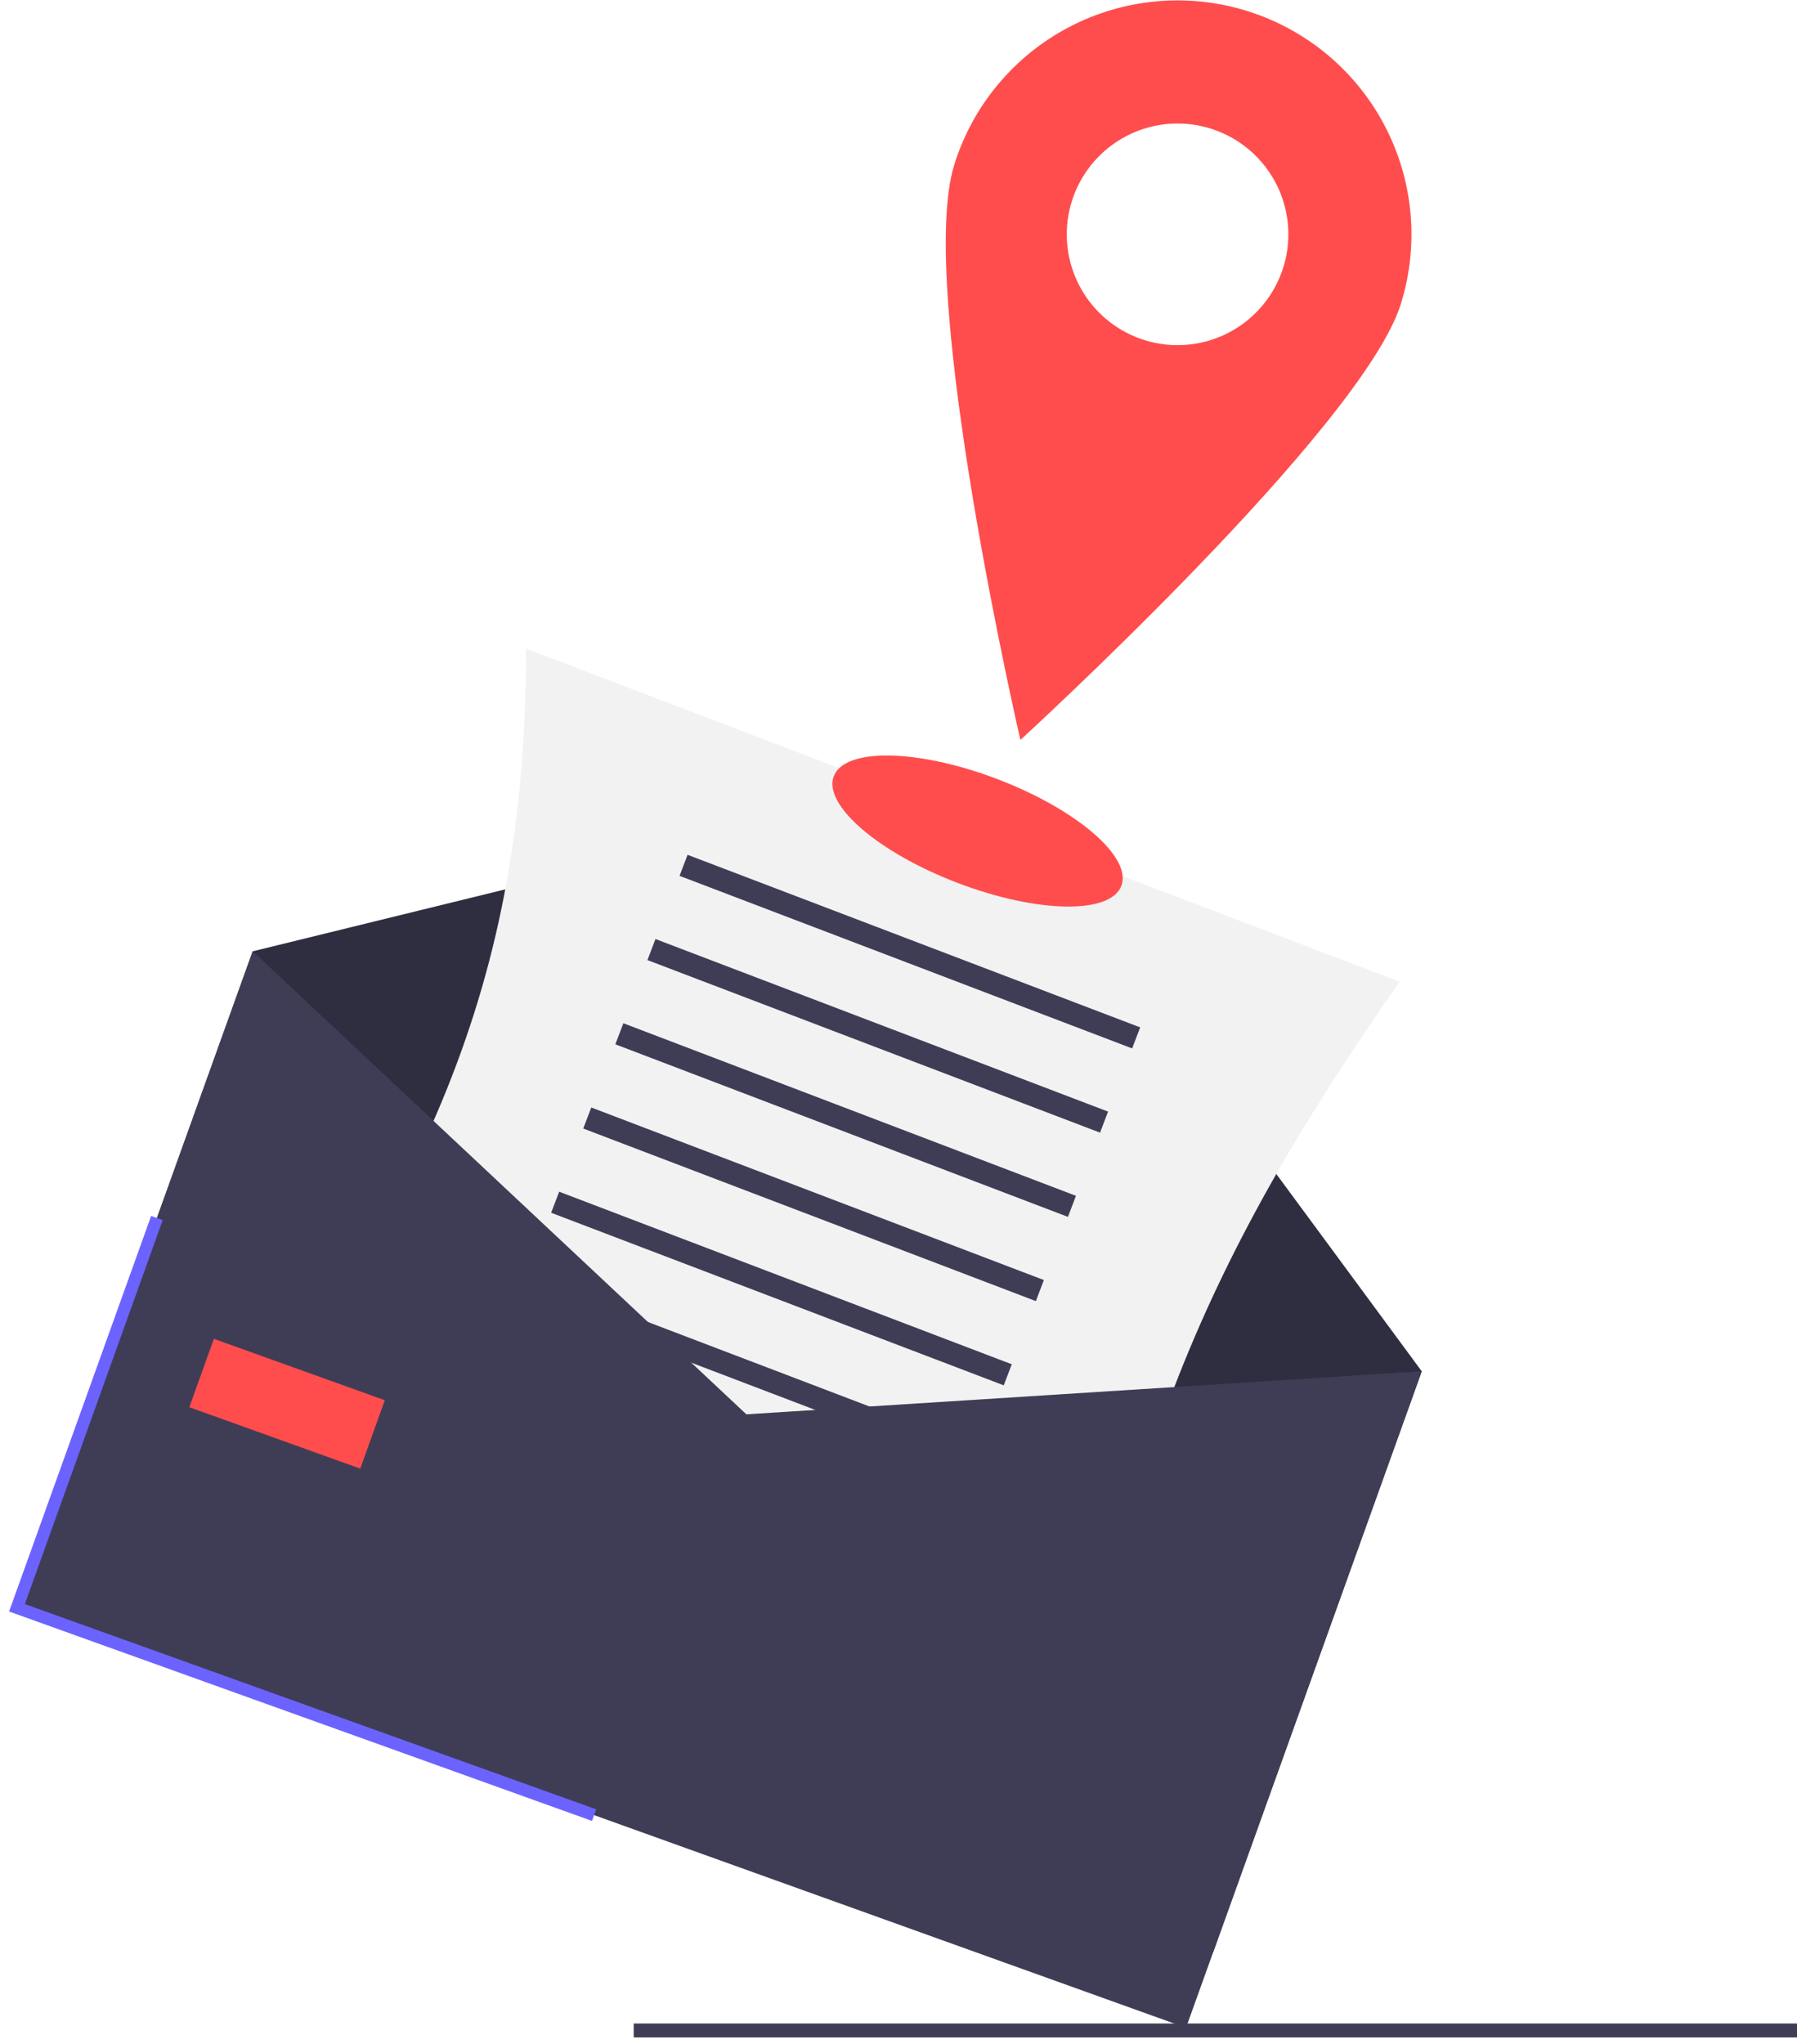 <svg width="197" height="224" viewBox="0 0 197 224" fill="none" xmlns="http://www.w3.org/2000/svg">
<g id="contact_letter">
<path id="Vector" d="M197 221.782H69.471V223.308H197V221.782Z" fill="#3F3D56"/>
<path id="Vector_2" d="M132.981 214.005L4.821 167.974L27.701 104.267L107.5 84.697L155.862 150.299L132.981 214.005Z" fill="#2F2E41"/>
<path id="Vector_3" d="M117.455 201.373L21.681 164.863C46.544 131.558 57.663 108.065 57.671 71.097L153.445 107.607C131.195 139.214 121.89 162.974 117.455 201.373Z" fill="#F2F2F2"/>
<path id="Vector_4" d="M124.994 112.603L75.376 93.688L74.496 95.996L124.114 114.911L124.994 112.603Z" fill="#3F3D56"/>
<path id="Vector_5" d="M121.475 121.834L71.857 102.92L70.977 105.228L120.595 124.142L121.475 121.834Z" fill="#3F3D56"/>
<path id="Vector_6" d="M117.956 131.066L68.338 112.151L67.458 114.459L117.076 133.374L117.956 131.066Z" fill="#3F3D56"/>
<path id="Vector_7" d="M114.437 140.297L64.819 121.383L63.939 123.69L113.557 142.605L114.437 140.297Z" fill="#3F3D56"/>
<path id="Vector_8" d="M110.918 149.529L61.3 130.614L60.42 132.922L110.038 151.837L110.918 149.529Z" fill="#3F3D56"/>
<path id="Vector_9" d="M107.399 158.76L57.781 139.846L56.901 142.154L106.519 161.068L107.399 158.76Z" fill="#3F3D56"/>
<path id="Vector_10" d="M103.88 167.992L54.262 149.077L53.383 151.385L103.001 170.3L103.88 167.992Z" fill="#3F3D56"/>
<path id="Vector_11" d="M100.361 177.223L50.743 158.309L49.864 160.616L99.482 179.531L100.361 177.223Z" fill="#3F3D56"/>
<path id="Vector_12" d="M130.02 222.25L1.86 176.219L27.701 104.267L81.822 155.014L155.862 150.299L130.02 222.25Z" fill="#3F3D56"/>
<path id="Vector_13" d="M64.901 199.578L0.997 176.626L16.568 133.27L17.838 133.726L2.724 175.811L65.357 198.308L64.901 199.578Z" fill="#6C63FF"/>
<path id="Vector_14" d="M42.185 153.47L23.448 146.74L20.757 154.235L39.494 160.965L42.185 153.47Z" fill="#FF4D4D"/>
<path id="Vector_15" d="M122.93 97.093C124.128 93.948 118.043 88.709 109.337 85.391C100.632 82.072 92.603 81.931 91.405 85.075C90.206 88.219 96.292 93.459 104.997 96.777C113.702 100.096 121.731 100.237 122.93 97.093Z" fill="#FF4D4D"/>
<path id="Vector_16" d="M136.706 1.2C133.491 0.2 130.11 -0.157 126.757 0.15C123.404 0.457 120.144 1.421 117.163 2.988C114.183 4.554 111.54 6.693 109.386 9.281C107.232 11.869 105.608 14.856 104.609 18.071C100.404 31.594 111.863 81.098 111.863 81.098C111.863 81.098 149.373 46.821 153.577 33.298C155.596 26.805 154.953 19.774 151.789 13.755C148.625 7.735 143.2 3.219 136.706 1.2ZM125.487 37.283C123.193 36.57 121.162 35.192 119.651 33.325C118.14 31.457 117.217 29.184 116.998 26.791C116.779 24.399 117.274 21.996 118.421 19.885C119.569 17.774 121.316 16.051 123.442 14.934C125.568 13.816 127.978 13.354 130.367 13.606C132.756 13.858 135.017 14.813 136.863 16.35C138.709 17.887 140.058 19.936 140.74 22.24C141.421 24.543 141.404 26.997 140.691 29.291C140.217 30.814 139.448 32.229 138.428 33.455C137.408 34.681 136.156 35.694 134.744 36.436C133.332 37.178 131.788 37.635 130.199 37.78C128.611 37.926 127.01 37.757 125.487 37.283Z" fill="#FF4D4D"/>
</g>
</svg>
